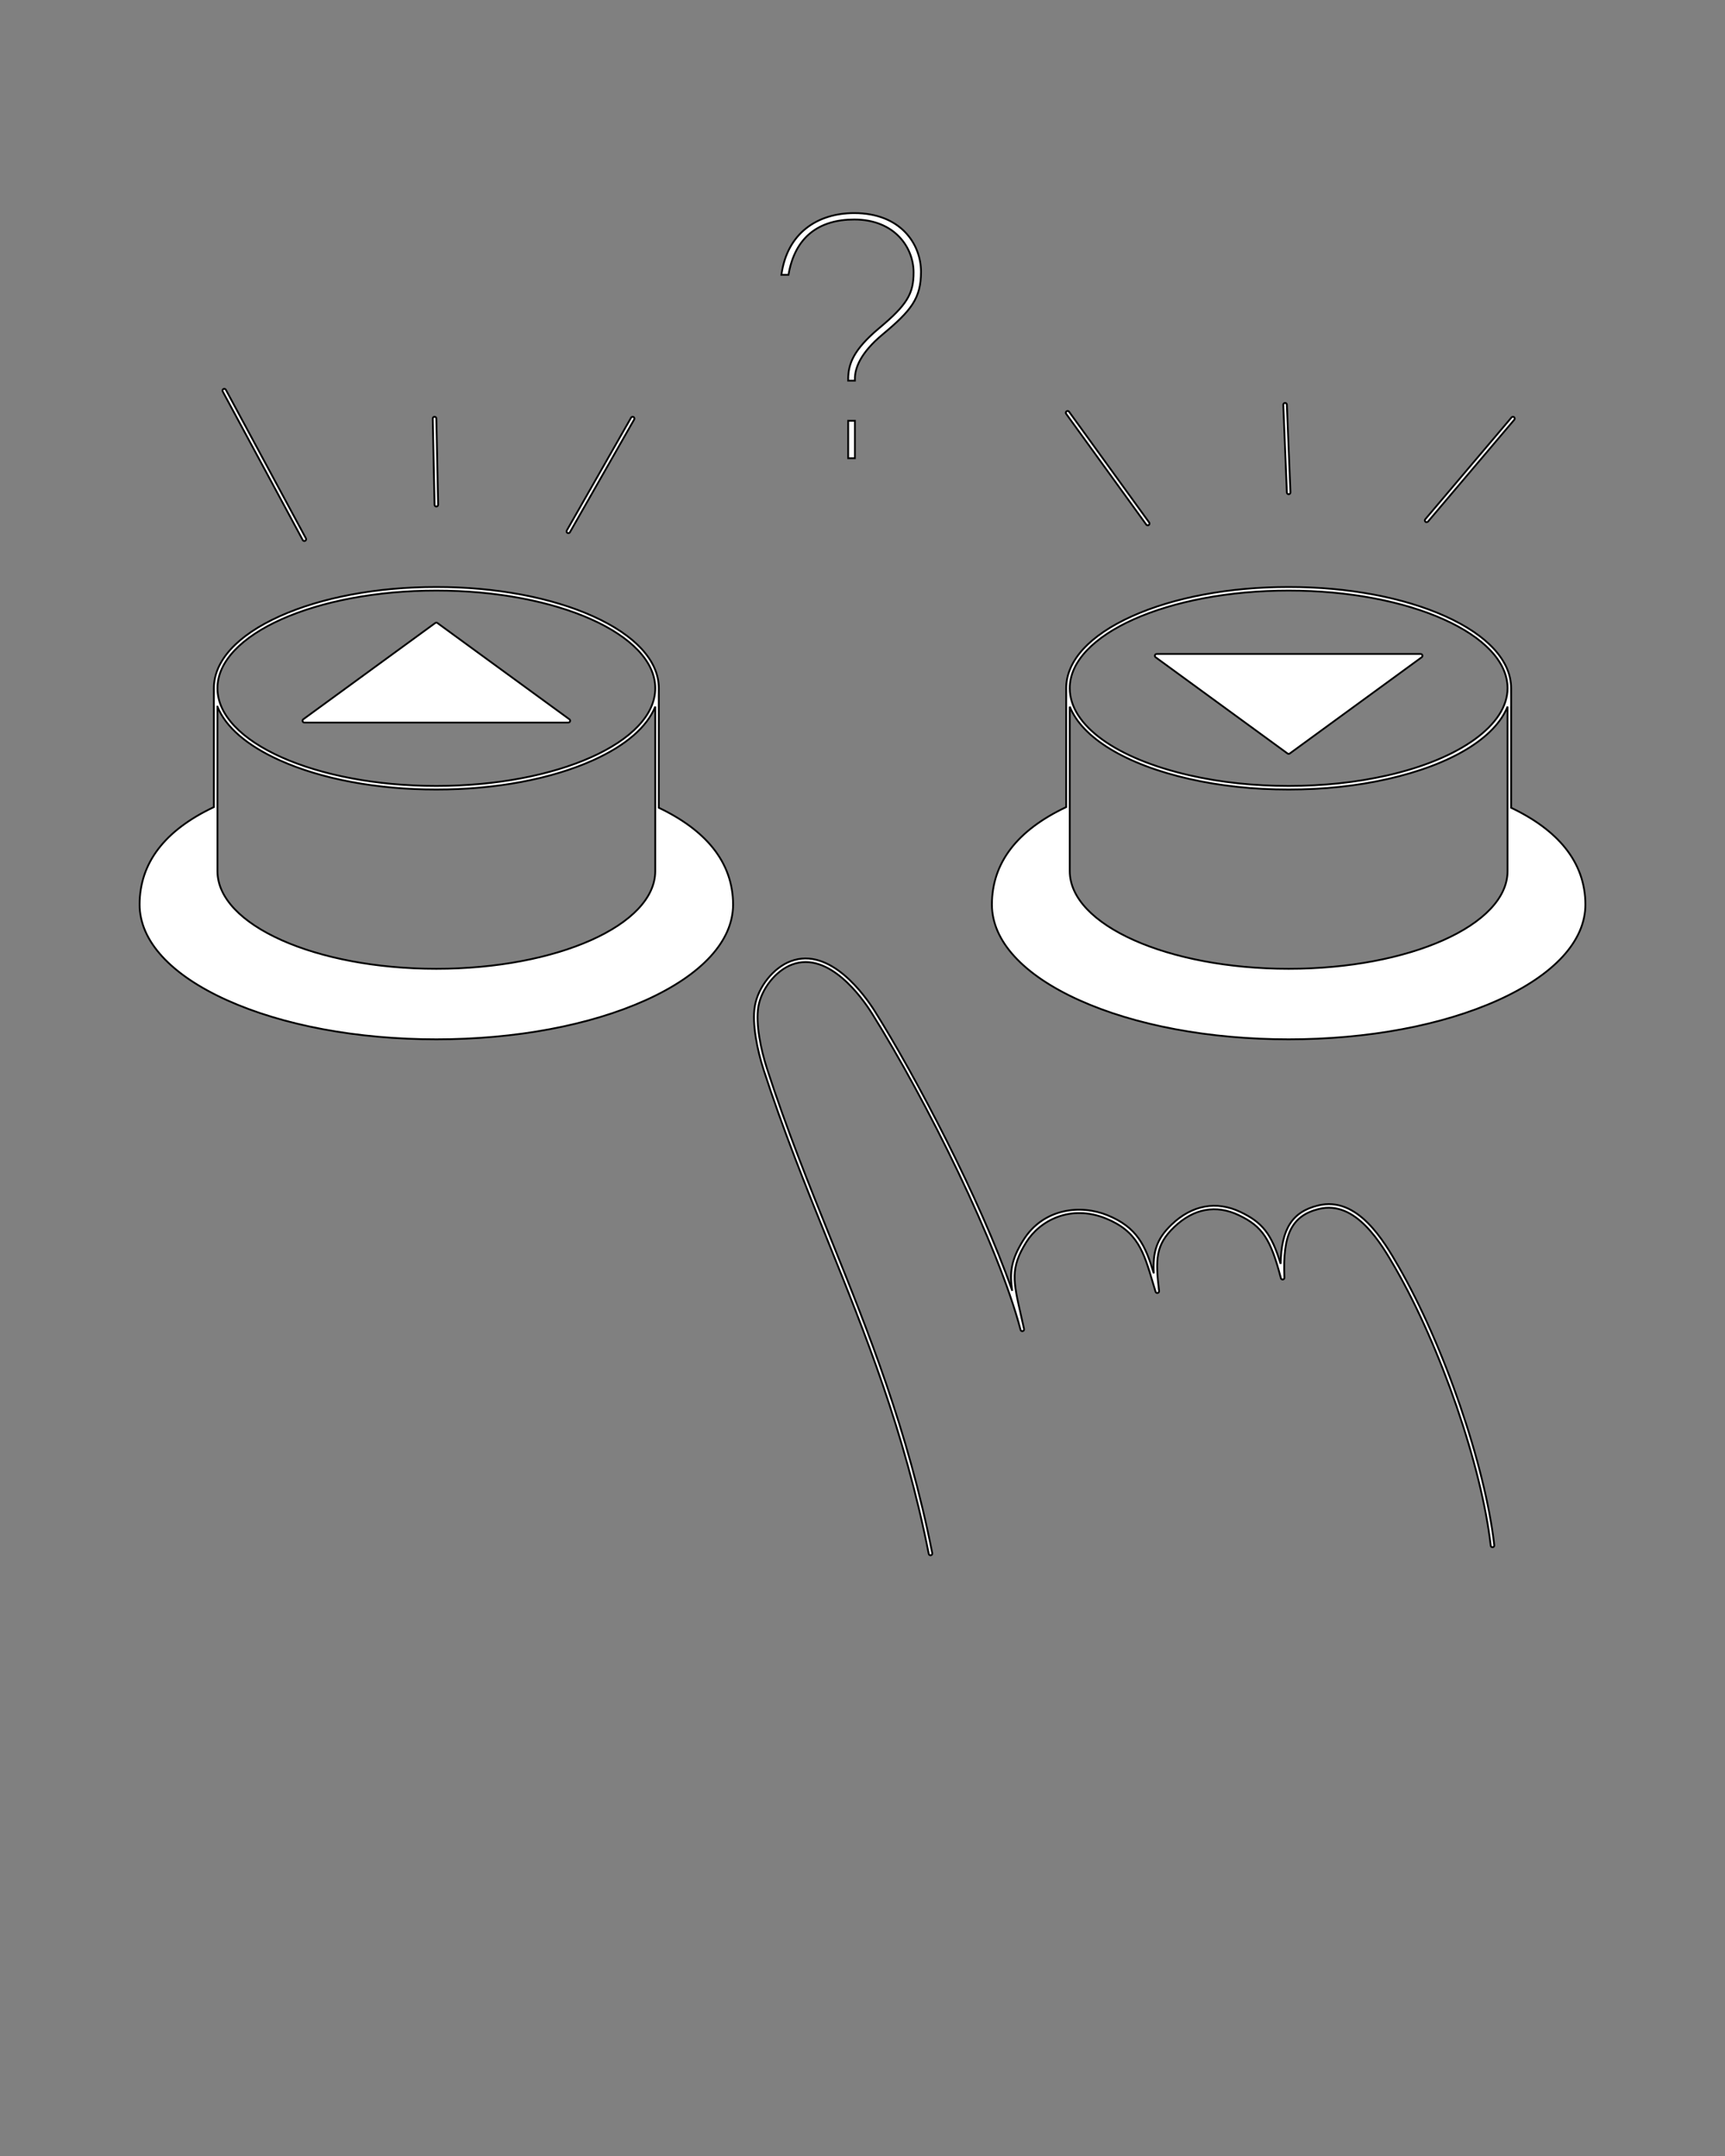 <svg xmlns="http://www.w3.org/2000/svg" viewBox="0 0 960 1200" x="0px" y="0px"  fill="white" ><rect x="0" y="0" width="960" height="1200" fill="#808080" stroke="none"/><path stroke="10px"  d="m472.026,234.202h3.753v20.829h-3.753v-20.829Zm3.377-112.029c22.519,0,33.027,15.575,33.027,29.462,0,11.822-3.565,18.015-19.328,31.15-14.262,12.01-17.076,19.891-17.076,28.335v.751h3.753v-1.126c0-5.817,3.002-14.262,15.387-24.582,15.951-13.323,21.393-20.079,21.393-34.903,0-15.388-11.259-32.652-37.155-32.652-20.454,0-37.343,11.072-40.533,34.341h3.94c3.565-21.017,16.889-30.775,36.592-30.775Zm-78.673,349.724c7.458,9.277,11.24,19.903,11.24,31.584,0,20.179-17.283,39.082-48.666,53.229-31.129,14.032-72.494,21.761-116.475,21.761s-85.338-7.729-116.466-21.761c-31.381-14.146-48.664-33.051-48.664-53.229,0-23.07,13.906-41.321,41.32-54.26v-66.15c0-15.202,12.984-29.428,36.562-40.056,23.324-10.515,54.31-16.305,87.249-16.305s63.932,5.79,87.257,16.305c23.578,10.628,36.562,24.854,36.562,40.056v66.521c13.051,6.212,23.173,13.712,30.081,22.305Zm-275.71-88.826c0,29.979,54.644,54.37,121.81,54.37s121.82-24.391,121.82-54.37-54.648-54.36-121.82-54.36-121.81,24.386-121.81,54.36Zm0,10.206v91.584c0,29.974,54.644,54.359,121.81,54.359s121.82-24.386,121.82-54.359v-91.584c-4.472,11.294-16.355,21.649-34.562,29.858-23.324,10.515-54.313,16.306-87.257,16.306s-63.926-5.791-87.249-16.306c-18.207-8.209-30.09-18.564-34.562-29.858Zm48.35,8.874h146.93c.433,0,.816-.278.951-.69.134-.411-.012-.862-.361-1.117l-73.47-53.601c-.352-.256-.828-.256-1.179,0l-73.46,53.601c-.35.255-.496.706-.361,1.117.134.412.518.69.951.69Zm712.93,101.33c0,20.178-17.283,39.082-48.664,53.229-31.128,14.032-72.49,21.761-116.466,21.761s-85.345-7.729-116.475-21.761c-31.382-14.146-48.666-33.05-48.666-53.229,0-23.07,13.906-41.321,41.32-54.26v-66.15c0-15.202,12.985-29.428,36.562-40.056,23.326-10.515,54.314-16.305,87.257-16.305s63.925,5.79,87.249,16.305c23.577,10.628,36.562,24.854,36.562,40.056v66.521c13.051,6.212,23.173,13.712,30.081,22.305,7.458,9.277,11.239,19.903,11.239,31.584Zm-286.95-110.199v91.579c0,29.974,54.648,54.359,121.82,54.359s121.81-24.386,121.81-54.359v-91.573c-6.886,17.365-31.161,32.29-66.75,40.309-.006.001-.012,0-.019.002-17.156,3.876-35.674,5.843-55.041,5.843-19.466,0-38.088-1.99-55.346-5.915-.002,0-.003,0-.005,0-35.428-8.029-59.599-22.93-66.469-40.244Zm0-10.211c0,20.564,25.639,39.15,66.911,48.504h0c17.115,3.893,35.589,5.866,54.908,5.866,19.222,0,37.595-1.95,54.609-5.796.011-.002.021.001.031,0,.012-.002.022-.01.035-.012,40.787-9.201,67.134-28.259,67.134-48.562,0-29.975-54.644-54.36-121.81-54.36s-121.82,24.386-121.82,54.36Zm121.23,36.337c.176.128.382.192.589.192s.414-.064.589-.192l73.46-53.6c.35-.255.496-.706.361-1.117-.134-.412-.518-.69-.951-.69h-146.93c-.433,0-.816.278-.951.69-.134.411.012.862.361,1.117l73.47,53.6Zm16.922,251.539c-14.254,3.528-20.417,12.858-20.803,32.502-5.093-16.862-10.24-23.077-22.288-28.847-13.39-6.41-27.032-3.93-38.41,6.99-8.603,8.256-10.52,15.564-9.886,27.116-4.645-15.228-9.029-25.578-25.96-32.403-14.63-5.898-35.491-4.014-46.722,14.053-6.704,10.783-7.681,17.898-6.096,28.09-17.968-51.555-54.263-120.197-76.414-155.522-5.425-8.652-24.844-36.235-46.913-27.92-9.572,3.605-18.142,14.357-19.936,25.011-1.657,9.843,1.418,24.67,4.85,35.264,10.894,33.641,23.443,64.786,35.578,94.906,21.06,52.269,42.835,106.316,56.369,174.665.094.477.512.806.98.806.064,0,.13-.006.195-.019.542-.107.894-.634.787-1.176-13.57-68.533-35.381-122.67-56.476-175.024-12.123-30.088-24.658-61.2-35.531-94.773-3.358-10.369-6.377-24.829-4.779-34.316,1.684-10.006,9.709-20.097,18.668-23.472,20.652-7.773,39.293,18.784,44.514,27.111,30.172,48.117,70.386,129.16,82.741,176.187.138.526.67.844,1.202.719.529-.128.859-.655.742-1.187-.61-2.786-1.195-5.354-1.738-7.739-4.342-19.066-5.966-26.2,2.956-40.553,7.446-11.978,24.479-21.235,44.276-13.254,17.663,7.12,21.038,18.465,26.147,35.638.496,1.669,1.009,3.392,1.551,5.169.151.495.65.792,1.163.687.507-.106.848-.583.787-1.097-2.097-17.549-1.93-25.676,8.331-35.521,10.889-10.45,23.392-12.745,36.162-6.629,13.006,6.228,17.579,13.099,23.299,35.009.13.495.616.817,1.117.735.506-.076.873-.522.85-1.033-1.089-24.14,4.106-34.501,19.169-38.229,20.649-5.101,34.86,19.557,42.498,32.808,25.231,43.78,48.076,110.238,53.139,154.586.062.549.561.943,1.107.88.549-.062.943-.558.88-1.106-5.09-44.583-28.044-111.373-53.394-155.357-7.9-13.708-22.606-39.221-44.71-33.751ZM242.834,281.933h.021c.552-.012.99-.469.979-1.021l-1-47.964c-.012-.546-.457-.979-1-.979h-.021c-.552.012-.99.469-.979,1.021l1,47.964c.012.546.457.979,1,.979Zm72.97,14.695c.156.089.326.131.494.131.348,0,.686-.182.87-.505l35.771-62.79c.273-.48.106-1.091-.374-1.364s-1.091-.105-1.364.374l-35.771,62.79c-.273.48-.106,1.091.374,1.364Zm-147.315,3.966c.181.335.525.525.881.525.16,0,.322-.038.473-.119.486-.263.668-.869.406-1.355l-44.551-82.72c-.262-.485-.869-.668-1.354-.406-.486.263-.668.869-.406,1.355l44.551,82.72Zm548.676-25.51c.014,0,.027,0,.042,0,.552-.022.981-.488.958-1.04l-2-48.812c-.022-.552-.474-.99-1.04-.958-.552.022-.981.488-.958,1.04l2,48.812c.022.538.465.959.999.959Zm76.794,15.57c.284,0,.566-.12.764-.354l48.017-56.686c.357-.422.305-1.053-.117-1.409-.422-.357-1.053-.307-1.41.116l-48.017,56.686c-.357.422-.305,1.053.117,1.409.188.159.417.237.646.237Zm-156.041,1.33c.196.271.501.414.812.414.203,0,.408-.062.585-.189.448-.324.548-.949.225-1.396l-44.581-61.662c-.324-.447-.948-.549-1.396-.225-.448.324-.548.949-.225,1.396l44.581,61.662Z"/></svg>